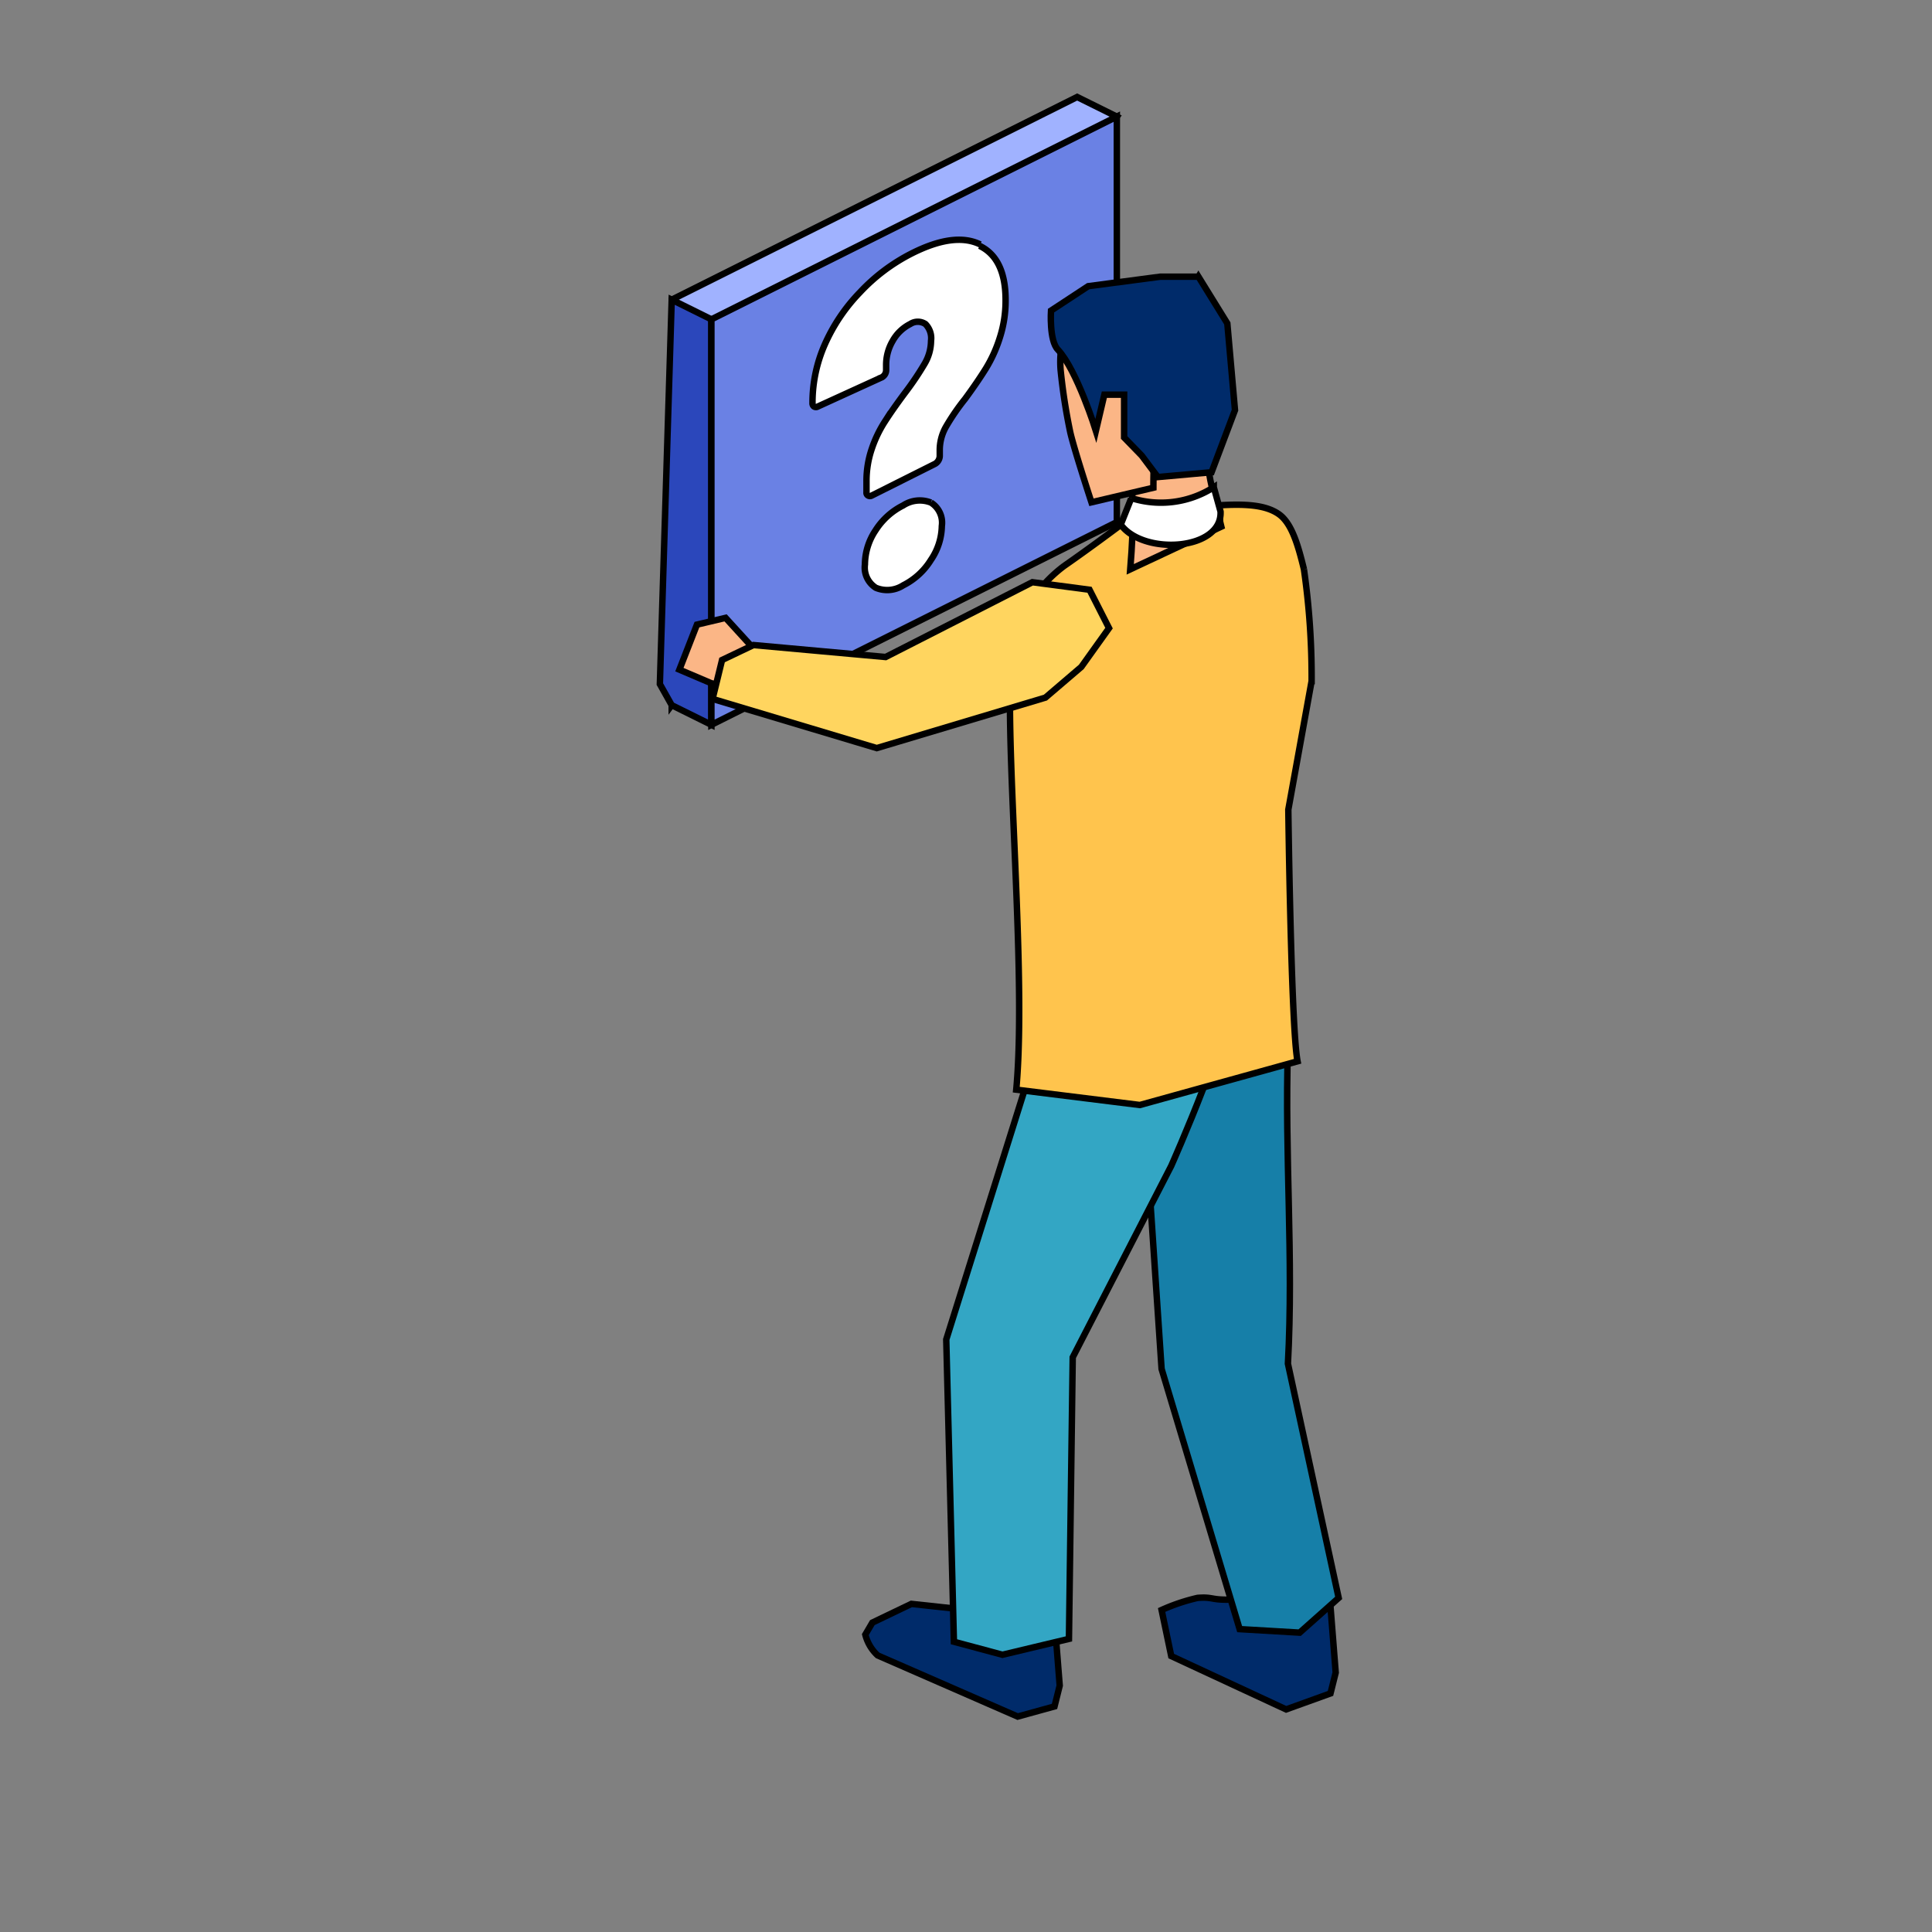 <svg width="300" height="300" xmlns="http://www.w3.org/2000/svg" xmlns:xlink="http://www.w3.org/1999/xlink">
 <rect width="100%" height="100%" fill="#808080" stroke="none"/>
 <g>
  <title>background</title>
 </g>
 <style>#g4,#g2,#g3   { animation: g1 15s linear  forwards;}

@keyframes g1 {
	0%
}
#b { animation: b 15s linear  forwards;}

@keyframes b  {
	
}

#c { animation: c 15s linear  forwards;}

@keyframes c  {

}

#h { animation: h 15s linear  forwards;}

@keyframes h  {

}


@keyframes b5 {
  0%{transform:scale(0);}
  31%{transform:scale(0);}
   32%{transform:scale(1.3);}
   33%{transform:scale(.9);}
  34%{transform:scale(1);}
}
  
#i {
    animation: i 10s ease-in-out forwards;
    animation-direction: initial;
    transform-origin:50% 50%;
    transform-box: fill-box;
}


@keyframes i 
 {
  0%{transform:scale(0);}
  34%{transform:scale(0);}
   35%{transform:scale(1.3);}
   36%{transform:scale(.9);}
  37%{transform:scale(1);} 
} 
#g {
    animation: g 10s ease-in-out forwards;
    animation-direction: initial;
    transform-origin:50% 50%;
    transform-box: fill-box;
}


@keyframes g {
  0%{transform:scale(0);}
  38%{transform:scale(0);}
   39%{transform:scale(1.3);}
   40%{transform:scale(.9);}
  341{transform:scale(1);} 
} 

#ar1{ animation: arm1 2s linear alternate infinite;

    transform-origin:5% 90%;
    transform-box: fill-box;}

  @keyframes arm1{
  0%{transform:rotateZ(-5deg);}
  100%{transform: rotateZ(5deg);}

  }
  #ar2 { animation: arm2 2s linear alternate infinite;

    transform-origin:5% 90%;
    transform-box: fill-box;}

  @keyframes arm2{
  0%{transform:rotateZ(-5deg);}
  100%{transform: rotateZ(7deg);}

  }

    #cr1 { animation: crm2 2s linear alternate infinite;
   transform-origin:100% 85%;
    transform-box: fill-box;}

  @keyframes crm2{
  0%{transform:rotateZ(-5deg);}
  100%{transform: rotateZ(5deg);}

  }
   #k { animation: k 2s linear alternate infinite;
   transform-origin:10% 95%;
    transform-box: fill-box;}

  @keyframes k{
  0%{transform:rotateZ(-5deg);}
  100%{transform: rotateZ(5deg);}

  }
  #wave1{animation: w1 .6s linear alternate infinite;}
  @keyframes w1 {
    0%{opacity:.2}
    100%{opacity:.6}
}
  #wave2{animation: w1 .6s linear alternate infinite;}
  @keyframes w1 {
    0%{opacity:.2}
    100%{opacity:.9}
}
  #wave3{animation: w1 .6s linear alternate infinite;}
  @keyframes w1 {
    0%{opacity:.2}
    100%{opacity:.8}
}
  #wave4{animation: w1 .6s linear alternate infinite;}
  @keyframes w1 {
    0%{opacity:.2}
    100%{opacity:.4}
}
  #p1,#p2,#p3 { animation: sd 10s linear infinite;}

@keyframes sd {
	0%{opacity:0; transform:translateY(60px);}
  50%{opacity:1}
  90%{opacity:1}
	95%{opacity:0}
  100%{opacity:0; transform:translateY(-150px);}
}</style>
 <defs>
  <clipPath id="clip-path">
   <rect y="164.47" width="619.46" height="277.48" fill="none" id="svg_1"/>
  </clipPath>
  <clipPath id="clip-path-3">
   <rect x="155.06" y="249.68" width="106.97" height="55.82" fill="none" id="svg_2"/>
  </clipPath>
  <clipPath id="clip-path-4">
   <rect x="126.2" y="401.72" width="77.08" height="40.23" fill="none" id="svg_3"/>
  </clipPath>
  <clipPath id="clip-path-5">
   <rect x="399.61" y="333.88" width="46.03" height="24.02" fill="none" id="svg_4"/>
  </clipPath>
  <clipPath id="clip-path-6">
   <rect x="541.96" y="229.74" width="46.03" height="24.02" fill="none" id="svg_5"/>
  </clipPath>
  <clipPath id="clip-path-7">
   <rect x="94.68" y="387.06" width="46.03" height="24.02" fill="none" id="svg_6"/>
  </clipPath>
  <clipPath id="clip-path-8">
   <rect x="403.67" y="258.86" width="133.81" height="69.83" fill="none" id="svg_7"/>
  </clipPath>
  <clipPath id="clip-path-9">
   <rect x="317.22" y="164.47" width="108.97" height="56.87" fill="none" id="svg_8"/>
  </clipPath>
  <clipPath id="clip-path-10">
   <rect x="510.5" y="328.37" width="108.97" height="56.86" fill="none" id="svg_9"/>
  </clipPath>
  <clipPath id="clip-path-11">
   <rect x="318.35" y="260.71" width="50.09" height="26.16" fill="none" id="svg_10"/>
  </clipPath>
  <clipPath id="clip-path-12">
   <rect x="391.05" y="383.2" width="43.73" height="22.84" fill="none" id="svg_11"/>
  </clipPath>
  <clipPath id="clip-path-13">
   <rect x="257.03" y="390.41" width="36.88" height="19.26" fill="none" id="svg_12"/>
  </clipPath>
  <clipPath id="clip-path-14">
   <rect x="249.94" y="414.41" width="28.26" height="14.76" fill="none" id="svg_13"/>
  </clipPath>
  <clipPath id="clip-path-15">
   <rect x="440.4" y="330.27" width="28.26" height="14.76" fill="none" id="svg_14"/>
  </clipPath>
  <clipPath id="clip-path-16">
   <rect x="373.71" y="324.3" width="28.26" height="14.76" fill="none" id="svg_15"/>
  </clipPath>
  <clipPath id="clip-path-17">
   <rect x="297.61" y="409.67" width="28.26" height="14.76" fill="none" id="svg_16"/>
  </clipPath>
  <clipPath id="clip-path-18">
   <rect x="2.65" y="388.64" width="86.06" height="44.95" fill="none" id="svg_17"/>
  </clipPath>
  <clipPath id="clip-path-19">
   <rect x="393.93" y="240.91" width="43.73" height="22.84" fill="none" id="svg_18"/>
  </clipPath>
  <clipPath id="clip-path-20">
   <rect x="187.45" y="210.04" width="43.73" height="22.84" fill="none" id="svg_19"/>
  </clipPath>
  <clipPath id="clip-path-21">
   <rect x="320.32" y="218.56" width="57.52" height="30.04" fill="none" id="svg_20"/>
  </clipPath>
  <clipPath id="clip-path-22">
   <rect x="108.51" y="266.46" width="43.73" height="22.84" fill="none" id="svg_21"/>
  </clipPath>
  <clipPath id="clip-path-23">
   <rect y="216.08" width="46.06" height="25.4" fill="none" id="svg_22"/>
  </clipPath>
  <clipPath id="clip-path-24">
   <rect x="67.84" y="283.97" width="95.08" height="43.99" fill="none" id="svg_23"/>
  </clipPath>
  <clipPath id="clip-path-25">
   <rect x="332.46" y="267.78" width="6.17" height="3.42" fill="none" id="svg_24"/>
  </clipPath>
  <clipPath id="clip-path-26">
   <rect x="331.61" y="269.38" width="15.51" height="10.92" fill="none" id="svg_25"/>
  </clipPath>
  <clipPath id="clip-path-27">
   <rect x="349.63" y="275.48" width="6.12" height="3.45" fill="none" id="svg_26"/>
  </clipPath>
  <clipPath id="clip-path-28">
   <rect x="341.41" y="266.39" width="15.19" height="10.92" fill="none" id="svg_27"/>
  </clipPath>
  <clipPath id="clip-path-29">
   <rect x="3.97" y="352.39" width="19.86" height="11.89" fill="none" id="svg_28"/>
  </clipPath>
  <clipPath id="clip-path-30">
   <rect x="224.3" y="373.85" width="24.34" height="12.43" fill="none" id="svg_29"/>
  </clipPath>
  <clipPath id="clip-path-31">
   <rect x="230.45" y="377.06" width="11.64" height="3.78" fill="none" id="svg_30"/>
  </clipPath>
  <clipPath id="clip-path-32">
   <rect x="443.66" y="278.73" width="53.81" height="26.91" fill="none" id="svg_31"/>
  </clipPath>
  <clipPath id="clip-path-34">
   <rect y="145.19" width="559.12" height="304.58" fill="none" id="svg_32"/>
  </clipPath>
  <clipPath id="clip-path-35">
   <rect x="24.15" y="224.7" width="376.01" height="188.03" fill="none" id="svg_33"/>
  </clipPath>
  <clipPath id="clip-path-36">
   <rect x="106.14" y="266.31" width="98.81" height="105.2" fill="none" id="svg_34"/>
  </clipPath>
  <clipPath id="clip-path-37">
   <rect x="239.34" y="328.94" width="76.17" height="40.62" fill="none" id="svg_35"/>
  </clipPath>
  <clipPath id="clip-path-38">
   <rect x="128.69" y="276.97" width="166.94" height="83.49" fill="none" id="svg_36"/>
  </clipPath>
  <clipPath id="clip-path-39">
   <rect x="201.81" y="332.87" width="0.02" height="0.01" fill="none" id="svg_37"/>
  </clipPath>
  <clipPath id="clip-path-40">
   <rect x="140.19" y="305.51" width="0.02" height="0.01" fill="none" id="svg_38"/>
  </clipPath>
  <clipPath id="clip-path-41">
   <rect x="356.47" y="345.18" width="0.06" height="0.02" fill="none" id="svg_39"/>
  </clipPath>
  <clipPath id="clip-path-42">
   <rect x="311.72" y="336.98" width="0.05" height="0.01" fill="none" id="svg_40"/>
  </clipPath>
  <clipPath id="clip-path-44">
   <rect x="99.71" y="279.57" width="19.15" height="7.19" fill="none" id="svg_41"/>
  </clipPath>
  <clipPath id="clip-path-45">
   <rect x="106.71" y="274.83" width="18.27" height="7.85" fill="none" id="svg_42"/>
  </clipPath>
  <clipPath id="clip-path-46">
   <rect x="88.36" y="289.9" width="20.44" height="5.73" fill="none" id="svg_43"/>
  </clipPath>
  <clipPath id="clip-path-47">
   <rect x="93.58" y="284.61" width="19.88" height="6.49" fill="none" id="svg_44"/>
  </clipPath>
  <clipPath id="clip-path-48">
   <rect x="132.35" y="262.75" width="14.84" height="9.43" fill="none" id="svg_45"/>
  </clipPath>
  <clipPath id="clip-path-49">
   <rect x="123.1" y="266.39" width="16.11" height="8.97" fill="none" id="svg_46"/>
  </clipPath>
  <clipPath id="clip-path-50">
   <rect x="114.52" y="270.43" width="17.26" height="8.44" fill="none" id="svg_47"/>
  </clipPath>
  <clipPath id="clip-path-51">
   <rect x="152.64" y="256.76" width="11.97" height="10.14" fill="none" id="svg_48"/>
  </clipPath>
  <clipPath id="clip-path-52">
   <rect x="142.22" y="259.53" width="13.46" height="9.82" fill="none" id="svg_49"/>
  </clipPath>
  <clipPath id="clip-path-53">
   <rect x="163.52" y="254.47" width="10.4" height="10.37" fill="none" id="svg_50"/>
  </clipPath>
  <clipPath id="clip-path-55">
   <rect x="100.31" y="262.2" width="224.85" height="112.45" fill="none" id="svg_51"/>
  </clipPath>
  <clipPath id="clip-path-56">
   <rect y="189.64" width="470.25" height="257.56" fill="none" id="svg_52"/>
  </clipPath>
  <clipPath id="clip-path-57">
   <rect x="147.87" y="427.21" width="4.44" height="1.53" fill="none" id="svg_53"/>
  </clipPath>
  <clipPath id="clip-path-58">
   <rect x="171.54" y="430.01" width="4.33" height="1.34" fill="none" id="svg_54"/>
  </clipPath>
  <clipPath id="clip-path-59">
   <rect x="149.66" y="207.57" width="4.45" height="1.52" fill="none" id="svg_55"/>
  </clipPath>
  <clipPath id="clip-path-60">
   <rect x="140.13" y="426.01" width="4.46" height="1.59" fill="none" id="svg_56"/>
  </clipPath>
  <clipPath id="clip-path-61">
   <rect x="134.16" y="209.95" width="4.5" height="1.64" fill="none" id="svg_57"/>
  </clipPath>
  <clipPath id="clip-path-62">
   <rect x="165.47" y="205.75" width="4.37" height="1.39" fill="none" id="svg_58"/>
  </clipPath>
  <clipPath id="clip-path-63">
   <rect x="155.69" y="428.29" width="4.41" height="1.47" fill="none" id="svg_59"/>
  </clipPath>
  <clipPath id="clip-path-64">
   <rect x="163.58" y="429.22" width="4.37" height="1.41" fill="none" id="svg_60"/>
  </clipPath>
  <clipPath id="clip-path-65">
   <rect x="246.05" y="204.88" width="4.31" height="1.31" fill="none" id="svg_61"/>
  </clipPath>
  <clipPath id="clip-path-66">
   <rect x="141.86" y="208.69" width="4.48" height="1.58" fill="none" id="svg_62"/>
  </clipPath>
  <clipPath id="clip-path-67">
   <rect x="104.4" y="216.37" width="4.54" height="1.84" fill="none" id="svg_63"/>
  </clipPath>
  <clipPath id="clip-path-68">
   <rect x="110.16" y="419.83" width="4.53" height="1.8" fill="none" id="svg_64"/>
  </clipPath>
  <clipPath id="clip-path-69">
   <rect x="111.66" y="214.57" width="4.54" height="1.79" fill="none" id="svg_65"/>
  </clipPath>
  <clipPath id="clip-path-70">
   <rect x="102.96" y="417.96" width="4.52" height="1.85" fill="none" id="svg_66"/>
  </clipPath>
  <clipPath id="clip-path-71">
   <rect x="117.5" y="421.57" width="4.52" height="1.75" fill="none" id="svg_67"/>
  </clipPath>
  <clipPath id="clip-path-72">
   <rect x="126.55" y="211.36" width="4.52" height="1.69" fill="none" id="svg_68"/>
  </clipPath>
  <clipPath id="clip-path-73">
   <rect x="132.49" y="424.66" width="4.48" height="1.64" fill="none" id="svg_69"/>
  </clipPath>
  <clipPath id="clip-path-74">
   <rect x="124.95" y="423.19" width="4.5" height="1.7" fill="none" id="svg_70"/>
  </clipPath>
  <clipPath id="clip-path-75">
   <rect x="119.04" y="212.89" width="4.53" height="1.74" fill="none" id="svg_71"/>
  </clipPath>
  <clipPath id="clip-path-76">
   <rect x="244.12" y="430.52" width="4.31" height="1.29" fill="none" id="svg_72"/>
  </clipPath>
  <clipPath id="clip-path-77">
   <rect x="220.02" y="431.75" width="4.13" height="1.09" fill="none" id="svg_73"/>
  </clipPath>
  <clipPath id="clip-path-78">
   <rect x="173.47" y="205.05" width="4.33" height="1.33" fill="none" id="svg_74"/>
  </clipPath>
  <clipPath id="clip-path-79">
   <rect x="228.07" y="431.48" width="4.19" height="1.16" fill="none" id="svg_75"/>
  </clipPath>
  <clipPath id="clip-path-80">
   <rect x="211.95" y="431.87" width="4.07" height="1.02" fill="none" id="svg_76"/>
  </clipPath>
  <clipPath id="clip-path-81">
   <rect x="213.95" y="203.67" width="4.07" height="1.04" fill="none" id="svg_77"/>
  </clipPath>
  <clipPath id="clip-path-82">
   <rect x="238.07" y="204.36" width="4.26" height="1.24" fill="none" id="svg_78"/>
  </clipPath>
  <clipPath id="clip-path-83">
   <rect x="97.31" y="218.31" width="4.52" height="1.89" fill="none" id="svg_79"/>
  </clipPath>
  <clipPath id="clip-path-84">
   <rect x="230.05" y="203.99" width="4.2" height="1.18" fill="none" id="svg_80"/>
  </clipPath>
  <clipPath id="clip-path-85">
   <rect x="236.11" y="431.07" width="4.25" height="1.23" fill="none" id="svg_81"/>
  </clipPath>
  <clipPath id="clip-path-86">
   <rect x="222" y="203.76" width="4.14" height="1.11" fill="none" id="svg_82"/>
  </clipPath>
  <clipPath id="clip-path-87">
   <rect x="189.59" y="204.08" width="4.22" height="1.2" fill="none" id="svg_83"/>
  </clipPath>
  <clipPath id="clip-path-88">
   <rect x="187.61" y="431.18" width="4.23" height="1.21" fill="none" id="svg_84"/>
  </clipPath>
  <clipPath id="clip-path-89">
   <rect x="181.51" y="204.49" width="4.28" height="1.26" fill="none" id="svg_85"/>
  </clipPath>
  <clipPath id="clip-path-90">
   <rect x="179.56" y="430.67" width="4.28" height="1.28" fill="none" id="svg_86"/>
  </clipPath>
  <clipPath id="clip-path-91">
   <rect x="203.82" y="431.79" width="4.11" height="1.07" fill="none" id="svg_87"/>
  </clipPath>
  <clipPath id="clip-path-92">
   <rect x="205.82" y="203.68" width="4.09" height="1.06" fill="none" id="svg_88"/>
  </clipPath>
  <clipPath id="clip-path-93">
   <rect x="197.7" y="203.81" width="4.16" height="1.13" fill="none" id="svg_89"/>
  </clipPath>
  <clipPath id="clip-path-94">
   <rect x="195.71" y="431.56" width="4.17" height="1.14" fill="none" id="svg_90"/>
  </clipPath>
  <clipPath id="clip-path-95">
   <rect x="157.53" y="206.59" width="4.42" height="1.46" fill="none" id="svg_91"/>
  </clipPath>
  <clipPath id="clip-path-96">
   <rect x="16.14" y="376.47" width="3.84" height="2.26" fill="none" id="svg_92"/>
  </clipPath>
  <clipPath id="clip-path-97">
   <rect x="95.9" y="415.95" width="4.52" height="1.89" fill="none" id="svg_93"/>
  </clipPath>
  <clipPath id="clip-path-98">
   <rect x="9.04" y="264.17" width="3.67" height="2.26" fill="none" id="svg_94"/>
  </clipPath>
  <clipPath id="clip-path-99">
   <rect x="12.89" y="260.62" width="3.76" height="2.26" fill="none" id="svg_95"/>
  </clipPath>
  <clipPath id="clip-path-100">
   <rect x="8.3" y="369.4" width="3.66" height="2.27" fill="none" id="svg_96"/>
  </clipPath>
  <clipPath id="clip-path-101">
   <rect x="4.76" y="365.75" width="3.56" height="2.27" fill="none" id="svg_97"/>
  </clipPath>
  <clipPath id="clip-path-102">
   <rect x="2.14" y="271.47" width="3.47" height="2.26" fill="none" id="svg_98"/>
  </clipPath>
  <clipPath id="clip-path-103">
   <rect y="275.21" width="2.46" height="2.25" fill="none" id="svg_99"/>
  </clipPath>
  <clipPath id="clip-path-104">
   <rect x="5.46" y="267.79" width="3.58" height="2.26" fill="none" id="svg_100"/>
  </clipPath>
  <clipPath id="clip-path-105">
   <rect x="12.1" y="372.97" width="3.75" height="2.26" fill="none" id="svg_101"/>
  </clipPath>
  <clipPath id="clip-path-106">
   <rect x="35.79" y="244.05" width="4.15" height="2.2" fill="none" id="svg_102"/>
  </clipPath>
  <clipPath id="clip-path-107">
   <rect x="30.74" y="247.19" width="4.09" height="2.22" fill="none" id="svg_103"/>
  </clipPath>
  <clipPath id="clip-path-108">
   <rect x="29.75" y="386.51" width="4.07" height="2.22" fill="none" id="svg_104"/>
  </clipPath>
  <clipPath id="clip-path-109">
   <rect x="34.76" y="389.68" width="4.14" height="2.21" fill="none" id="svg_105"/>
  </clipPath>
  <clipPath id="clip-path-110">
   <rect x="16.98" y="257.14" width="3.85" height="2.25" fill="none" id="svg_106"/>
  </clipPath>
  <clipPath id="clip-path-111">
   <rect x="21.33" y="253.74" width="3.94" height="2.25" fill="none" id="svg_107"/>
  </clipPath>
  <clipPath id="clip-path-112">
   <rect x="20.43" y="379.9" width="3.92" height="2.25" fill="none" id="svg_108"/>
  </clipPath>
  <clipPath id="clip-path-113">
   <rect x="24.98" y="383.24" width="4" height="2.24" fill="none" id="svg_109"/>
  </clipPath>
  <clipPath id="clip-path-114">
   <rect x="25.91" y="250.42" width="4.01" height="2.23" fill="none" id="svg_110"/>
  </clipPath>
  <clipPath id="clip-path-115">
   <rect y="358.29" width="1.83" height="2.25" fill="none" id="svg_111"/>
  </clipPath>
  <clipPath id="clip-path-116">
   <rect x="70.5" y="227.26" width="4.44" height="2.04" fill="none" id="svg_112"/>
  </clipPath>
  <clipPath id="clip-path-117">
   <rect x="76.95" y="224.84" width="4.46" height="2.01" fill="none" id="svg_113"/>
  </clipPath>
  <clipPath id="clip-path-118">
   <rect x="75.64" y="409.22" width="4.46" height="2.02" fill="none" id="svg_114"/>
  </clipPath>
  <clipPath id="clip-path-119">
   <rect x="69.23" y="406.74" width="4.43" height="2.05" fill="none" id="svg_115"/>
  </clipPath>
  <clipPath id="clip-path-120">
   <rect x="64.23" y="229.8" width="4.4" height="2.08" fill="none" id="svg_116"/>
  </clipPath>
  <clipPath id="clip-path-121">
   <rect x="90.36" y="220.36" width="4.51" height="1.93" fill="none" id="svg_117"/>
  </clipPath>
  <clipPath id="clip-path-122">
   <rect x="88.99" y="413.83" width="4.5" height="1.94" fill="none" id="svg_118"/>
  </clipPath>
  <clipPath id="clip-path-123">
   <rect x="83.57" y="222.54" width="4.49" height="1.97" fill="none" id="svg_119"/>
  </clipPath>
  <clipPath id="clip-path-124">
   <rect x="82.23" y="411.59" width="4.48" height="1.98" fill="none" id="svg_120"/>
  </clipPath>
  <clipPath id="clip-path-125">
   <rect x="39.99" y="392.77" width="4.2" height="2.19" fill="none" id="svg_121"/>
  </clipPath>
  <clipPath id="clip-path-126">
   <rect x="62.99" y="404.16" width="4.39" height="2.08" fill="none" id="svg_122"/>
  </clipPath>
  <clipPath id="clip-path-127">
   <rect x="45.44" y="395.77" width="4.26" height="2.17" fill="none" id="svg_123"/>
  </clipPath>
  <clipPath id="clip-path-128">
   <rect x="1.48" y="362.05" width="3.46" height="2.27" fill="none" id="svg_124"/>
  </clipPath>
  <clipPath id="clip-path-129">
   <rect x="46.55" y="238.05" width="4.26" height="2.16" fill="none" id="svg_125"/>
  </clipPath>
  <clipPath id="clip-path-130">
   <rect x="41.06" y="241" width="4.21" height="2.18" fill="none" id="svg_126"/>
  </clipPath>
  <clipPath id="clip-path-131">
   <rect x="56.94" y="401.46" width="4.35" height="2.11" fill="none" id="svg_127"/>
  </clipPath>
  <clipPath id="clip-path-132">
   <rect x="58.14" y="232.44" width="4.36" height="2.11" fill="none" id="svg_128"/>
  </clipPath>
  <clipPath id="clip-path-133">
   <rect x="51.09" y="398.66" width="4.31" height="2.14" fill="none" id="svg_129"/>
  </clipPath>
  <clipPath id="clip-path-134">
   <rect x="52.25" y="235.19" width="4.32" height="2.14" fill="none" id="svg_130"/>
  </clipPath>
  <clipPath id="clip-path-135">
   <rect x="254" y="205.54" width="4.35" height="1.38" fill="none" id="svg_131"/>
  </clipPath>
  <clipPath id="clip-path-136">
   <rect x="252.1" y="429.83" width="4.35" height="1.36" fill="none" id="svg_132"/>
  </clipPath>
  <clipPath id="clip-path-137">
   <rect x="436.47" y="297.61" width="2.68" height="2.17" fill="none" id="svg_133"/>
  </clipPath>
  <clipPath id="clip-path-138">
   <rect x="437.78" y="301.62" width="2.56" height="2.14" fill="none" id="svg_134"/>
  </clipPath>
  <clipPath id="clip-path-139">
   <rect x="438.8" y="305.66" width="2.42" height="2.12" fill="none" id="svg_135"/>
  </clipPath>
  <clipPath id="clip-path-140">
   <rect x="433.01" y="289.65" width="2.94" height="2.21" fill="none" id="svg_136"/>
  </clipPath>
  <clipPath id="clip-path-141">
   <rect x="422.77" y="274.2" width="3.4" height="2.26" fill="none" id="svg_137"/>
  </clipPath>
  <clipPath id="clip-path-142">
   <rect x="430.86" y="285.72" width="3.06" height="2.23" fill="none" id="svg_138"/>
  </clipPath>
  <clipPath id="clip-path-143">
   <rect x="425.74" y="277.99" width="3.29" height="2.25" fill="none" id="svg_139"/>
  </clipPath>
  <clipPath id="clip-path-144">
   <rect x="428.44" y="281.83" width="3.18" height="2.24" fill="none" id="svg_140"/>
  </clipPath>
  <clipPath id="clip-path-145">
   <rect x="439.36" y="325.9" width="2.32" height="2.09" fill="none" id="svg_141"/>
  </clipPath>
  <clipPath id="clip-path-146">
   <rect x="437.44" y="333.92" width="2.59" height="2.15" fill="none" id="svg_142"/>
  </clipPath>
  <clipPath id="clip-path-147">
   <rect x="436.06" y="337.89" width="2.72" height="2.17" fill="none" id="svg_143"/>
  </clipPath>
  <clipPath id="clip-path-148">
   <rect x="434.4" y="341.85" width="2.85" height="2.19" fill="none" id="svg_144"/>
  </clipPath>
  <clipPath id="clip-path-149">
   <rect x="432.46" y="345.77" width="2.96" height="2.21" fill="none" id="svg_145"/>
  </clipPath>
  <clipPath id="clip-path-150">
   <rect x="439.9" y="321.88" width="2.18" height="2.06" fill="none" id="svg_146"/>
  </clipPath>
  <clipPath id="clip-path-151">
   <rect x="440" y="313.78" width="2.15" height="2.06" fill="none" id="svg_147"/>
  </clipPath>
  <clipPath id="clip-path-152">
   <rect x="438.54" y="329.92" width="2.46" height="2.12" fill="none" id="svg_148"/>
  </clipPath>
  <clipPath id="clip-path-153">
   <rect x="430.25" y="349.65" width="3.09" height="2.22" fill="none" id="svg_149"/>
  </clipPath>
  <clipPath id="clip-path-154">
   <rect x="419.52" y="270.46" width="3.51" height="2.27" fill="none" id="svg_150"/>
  </clipPath>
  <clipPath id="clip-path-155">
   <rect x="439.55" y="309.72" width="2.28" height="2.09" fill="none" id="svg_151"/>
  </clipPath>
  <clipPath id="clip-path-156">
   <rect x="384.64" y="243.19" width="4.17" height="2.2" fill="none" id="svg_152"/>
  </clipPath>
  <clipPath id="clip-path-157">
   <rect x="416.02" y="266.78" width="3.61" height="2.27" fill="none" id="svg_153"/>
  </clipPath>
  <clipPath id="clip-path-158">
   <rect x="389.82" y="246.3" width="4.1" height="2.21" fill="none" id="svg_154"/>
  </clipPath>
  <clipPath id="clip-path-159">
   <rect x="393.61" y="385.6" width="4.05" height="2.23" fill="none" id="svg_155"/>
  </clipPath>
  <clipPath id="clip-path-160">
   <rect x="379.24" y="240.16" width="4.23" height="2.18" fill="none" id="svg_156"/>
  </clipPath>
  <clipPath id="clip-path-161">
   <rect x="377.93" y="394.94" width="4.23" height="2.17" fill="none" id="svg_157"/>
  </clipPath>
  <clipPath id="clip-path-162">
   <rect x="383.37" y="391.92" width="4.18" height="2.19" fill="none" id="svg_158"/>
  </clipPath>
  <clipPath id="clip-path-163">
   <rect x="440.15" y="317.84" width="2.05" height="2.03" fill="none" id="svg_159"/>
  </clipPath>
  <clipPath id="clip-path-164">
   <rect x="394.78" y="249.51" width="4.03" height="2.23" fill="none" id="svg_160"/>
  </clipPath>
  <clipPath id="clip-path-165">
   <rect x="388.6" y="388.8" width="4.12" height="2.21" fill="none" id="svg_161"/>
  </clipPath>
  <clipPath id="clip-path-166">
   <rect x="412.26" y="263.17" width="3.7" height="2.26" fill="none" id="svg_162"/>
  </clipPath>
  <clipPath id="clip-path-167">
   <rect x="411.32" y="371.98" width="3.72" height="2.26" fill="none" id="svg_163"/>
  </clipPath>
  <clipPath id="clip-path-168">
   <rect x="408.26" y="259.64" width="3.79" height="2.26" fill="none" id="svg_164"/>
  </clipPath>
  <clipPath id="clip-path-169">
   <rect x="415.13" y="368.4" width="3.63" height="2.26" fill="none" id="svg_165"/>
  </clipPath>
  <clipPath id="clip-path-170">
   <rect x="407.26" y="375.5" width="3.81" height="2.26" fill="none" id="svg_166"/>
  </clipPath>
  <clipPath id="clip-path-171">
   <rect x="398.4" y="382.31" width="3.98" height="2.24" fill="none" id="svg_167"/>
  </clipPath>
  <clipPath id="clip-path-172">
   <rect x="402.94" y="378.95" width="3.89" height="2.25" fill="none" id="svg_168"/>
  </clipPath>
  <clipPath id="clip-path-173">
   <rect x="399.51" y="252.8" width="3.96" height="2.24" fill="none" id="svg_169"/>
  </clipPath>
  <clipPath id="clip-path-174">
   <rect x="404" y="256.18" width="3.88" height="2.25" fill="none" id="svg_170"/>
  </clipPath>
  <clipPath id="clip-path-175">
   <rect x="434.88" y="293.61" width="2.81" height="2.19" fill="none" id="svg_171"/>
  </clipPath>
  <clipPath id="clip-path-176">
   <rect x="306.04" y="421.11" width="4.54" height="1.77" fill="none" id="svg_172"/>
  </clipPath>
  <clipPath id="clip-path-177">
   <rect x="300.19" y="212.41" width="4.52" height="1.72" fill="none" id="svg_173"/>
  </clipPath>
  <clipPath id="clip-path-178">
   <rect x="307.57" y="214.04" width="4.53" height="1.78" fill="none" id="svg_174"/>
  </clipPath>
  <clipPath id="clip-path-179">
   <rect x="292.71" y="210.92" width="4.49" height="1.67" fill="none" id="svg_175"/>
  </clipPath>
  <clipPath id="clip-path-180">
   <rect x="298.6" y="422.76" width="4.53" height="1.72" fill="none" id="svg_176"/>
  </clipPath>
  <clipPath id="clip-path-181">
   <rect x="320.56" y="417.41" width="4.52" height="1.86" fill="none" id="svg_177"/>
  </clipPath>
  <clipPath id="clip-path-182">
   <rect x="321.99" y="217.68" width="4.52" height="1.87" fill="none" id="svg_178"/>
  </clipPath>
  <clipPath id="clip-path-183">
   <rect x="314.85" y="215.79" width="4.53" height="1.83" fill="none" id="svg_179"/>
  </clipPath>
  <clipPath id="clip-path-184">
   <rect x="313.37" y="419.32" width="4.54" height="1.82" fill="none" id="svg_180"/>
  </clipPath>
  <clipPath id="clip-path-185">
   <rect x="285.14" y="209.57" width="4.47" height="1.61" fill="none" id="svg_181"/>
  </clipPath>
  <clipPath id="clip-path-186">
   <rect x="261.89" y="206.34" width="4.39" height="1.44" fill="none" id="svg_182"/>
  </clipPath>
  <clipPath id="clip-path-187">
   <rect x="267.89" y="428.03" width="4.43" height="1.49" fill="none" id="svg_183"/>
  </clipPath>
  <clipPath id="clip-path-188">
   <rect x="291.06" y="424.28" width="4.51" height="1.66" fill="none" id="svg_184"/>
  </clipPath>
  <clipPath id="clip-path-189">
   <rect x="269.72" y="207.27" width="4.42" height="1.5" fill="none" id="svg_185"/>
  </clipPath>
  <clipPath id="clip-path-190">
   <rect x="260.02" y="429" width="4.4" height="1.42" fill="none" id="svg_186"/>
  </clipPath>
  <clipPath id="clip-path-191">
   <rect x="275.7" y="426.92" width="4.46" height="1.55" fill="none" id="svg_187"/>
  </clipPath>
  <clipPath id="clip-path-192">
   <rect x="427.76" y="353.5" width="3.2" height="2.24" fill="none" id="svg_188"/>
  </clipPath>
  <clipPath id="clip-path-193">
   <rect x="283.42" y="425.67" width="4.49" height="1.6" fill="none" id="svg_189"/>
  </clipPath>
  <clipPath id="clip-path-194">
   <rect x="277.47" y="208.35" width="4.45" height="1.56" fill="none" id="svg_190"/>
  </clipPath>
  <clipPath id="clip-path-195">
   <rect x="327.59" y="415.37" width="4.51" height="1.91" fill="none" id="svg_191"/>
  </clipPath>
  <clipPath id="clip-path-196">
   <rect x="372.28" y="397.86" width="4.29" height="2.15" fill="none" id="svg_192"/>
  </clipPath>
  <clipPath id="clip-path-197">
   <rect x="366.44" y="400.69" width="4.34" height="2.12" fill="none" id="svg_193"/>
  </clipPath>
  <clipPath id="clip-path-198">
   <rect x="367.63" y="234.31" width="4.33" height="2.12" fill="none" id="svg_194"/>
  </clipPath>
  <clipPath id="clip-path-199">
   <rect x="361.63" y="231.59" width="4.37" height="2.1" fill="none" id="svg_195"/>
  </clipPath>
  <clipPath id="clip-path-200">
   <rect x="418.69" y="364.75" width="3.53" height="2.26" fill="none" id="svg_196"/>
  </clipPath>
  <clipPath id="clip-path-201">
   <rect x="425" y="357.3" width="3.31" height="2.24" fill="none" id="svg_197"/>
  </clipPath>
  <clipPath id="clip-path-202">
   <rect x="360.4" y="403.41" width="4.38" height="2.09" fill="none" id="svg_198"/>
  </clipPath>
  <clipPath id="clip-path-203">
   <rect x="421.99" y="361.05" width="3.42" height="2.25" fill="none" id="svg_199"/>
  </clipPath>
  <clipPath id="clip-path-204">
   <rect x="373.42" y="237.13" width="4.5" height="2.26" fill="none" id="svg_200"/>
  </clipPath>
  <clipPath id="clip-path-205">
   <rect x="328.99" y="219.7" width="4.51" height="1.92" fill="none" id="svg_201"/>
  </clipPath>
  <clipPath id="clip-path-206">
   <rect x="341.21" y="410.93" width="4.48" height="1.99" fill="none" id="svg_202"/>
  </clipPath>
  <clipPath id="clip-path-207">
   <rect x="335.84" y="221.84" width="4.5" height="1.96" fill="none" id="svg_203"/>
  </clipPath>
  <clipPath id="clip-path-208">
   <rect x="334.48" y="413.21" width="4.5" height="1.95" fill="none" id="svg_204"/>
  </clipPath>
  <clipPath id="clip-path-209">
   <rect x="342.54" y="224.1" width="4.47" height="2" fill="none" id="svg_205"/>
  </clipPath>
  <clipPath id="clip-path-210">
   <rect x="349.08" y="226.48" width="4.45" height="2.03" fill="none" id="svg_206"/>
  </clipPath>
  <clipPath id="clip-path-211">
   <rect x="354.18" y="406.03" width="4.42" height="2.06" fill="none" id="svg_207"/>
  </clipPath>
  <clipPath id="clip-path-212">
   <rect x="347.78" y="408.54" width="4.45" height="2.03" fill="none" id="svg_208"/>
  </clipPath>
  <clipPath id="clip-path-213">
   <rect x="355.44" y="228.98" width="4.41" height="2.07" fill="none" id="svg_209"/>
  </clipPath>
  <clipPath id="clip-path-214">
   <rect x="123.62" y="274.43" width="177.09" height="88.57" fill="none" id="svg_210"/>
  </clipPath>
  <clipPath id="clip-path-215">
   <rect x="232.03" y="267.06" width="55.64" height="19.55" fill="none" id="svg_211"/>
  </clipPath>
  <clipPath id="clip-path-216">
   <rect x="83" y="161.07" width="51.99" height="100.69" fill="none" id="svg_212"/>
  </clipPath>
  <clipPath id="clip-path-217">
   <rect x="85.56" y="167.7" width="45.93" height="38.85" fill="none" id="svg_213"/>
  </clipPath>
  <clipPath id="clip-path-218">
   <rect x="85.56" y="186.35" width="45.93" height="38.68" fill="none" id="svg_214"/>
  </clipPath>
  <clipPath id="clip-path-219">
   <rect x="80.82" y="186.85" width="2.32" height="74.91" fill="none" id="svg_215"/>
  </clipPath>
  <clipPath id="clip-path-220">
   <rect x="85.56" y="173.9" width="43.58" height="82.83" fill="none" id="svg_216"/>
  </clipPath>
  <clipPath id="clip-path-221">
   <rect x="239.31" y="53.33" width="87.44" height="106.8" fill="none" id="svg_217"/>
  </clipPath>
  <clipPath id="clip-path-222">
   <rect x="237.36" y="52.88" width="87.44" height="106.14" fill="none" id="svg_218"/>
  </clipPath>
  <clipPath id="clip-path-223">
   <rect x="297.89" y="75.22" width="22.71" height="19.44" fill="none" id="svg_219"/>
  </clipPath>
  <clipPath id="clip-path-224">
   <rect x="297.89" y="85.18" width="22.71" height="19.44" fill="none" id="svg_220"/>
  </clipPath>
  <clipPath id="clip-path-225">
   <rect x="297.89" y="95.32" width="22.71" height="19.43" fill="none" id="svg_221"/>
  </clipPath>
  <clipPath id="clip-path-226">
   <rect x="244.92" y="89.43" width="25.95" height="30.62" fill="none" id="svg_222"/>
  </clipPath>
  <clipPath id="clip-path-227">
   <rect x="277.46" y="78.53" width="15.26" height="53.4" fill="none" id="svg_223"/>
  </clipPath>
  <clipPath id="clip-path-228">
   <rect x="245.04" y="124.9" width="6.86" height="23.85" fill="none" id="svg_224"/>
  </clipPath>
  <clipPath id="clip-path-229">
   <rect x="254.46" y="120.39" width="6.86" height="23.85" fill="none" id="svg_225"/>
  </clipPath>
  <clipPath id="clip-path-230">
   <rect x="264.01" y="115.54" width="6.86" height="23.85" fill="none" id="svg_226"/>
  </clipPath>
  <clipPath id="clip-path-231">
   <rect x="245.04" y="109.8" width="25.83" height="16.99" fill="none" id="svg_227"/>
  </clipPath>
  <clipPath id="clip-path-232">
   <rect x="297.89" y="65.15" width="22.71" height="19.44" fill="none" id="svg_228"/>
  </clipPath>
  <clipPath id="clip-path-233">
   <rect x="297.89" y="105.54" width="22.65" height="16.52" fill="none" id="svg_229"/>
  </clipPath>
  <clipPath id="clip-path-234">
   <rect x="246.66" y="100.46" width="5.34" height="8.46" fill="none" id="svg_230"/>
  </clipPath>
  <clipPath id="clip-path-235">
   <rect x="254.47" y="66.46" width="65.68" height="61.78" fill="none" id="svg_231"/>
  </clipPath>
  <clipPath id="clip-path-236">
   <rect x="305.23" y="66.46" width="14.5" height="10.32" fill="none" id="svg_232"/>
  </clipPath>
  <clipPath id="clip-path-237">
   <rect x="305.59" y="76.65" width="14.5" height="10.32" fill="none" id="svg_233"/>
  </clipPath>
  <clipPath id="clip-path-238">
   <rect x="305.65" y="96.49" width="14.5" height="10.32" fill="none" id="svg_234"/>
  </clipPath>
  <clipPath id="clip-path-239">
   <rect x="299.2" y="74.3" width="5.34" height="8.46" fill="none" id="svg_235"/>
  </clipPath>
  <clipPath id="clip-path-240">
   <rect x="279.55" y="91.41" width="3.01" height="15.83" fill="none" id="svg_236"/>
  </clipPath>
  <clipPath id="clip-path-241">
   <rect x="283.5" y="89.52" width="3.01" height="15.83" fill="none" id="svg_237"/>
  </clipPath>
  <clipPath id="clip-path-242">
   <rect x="278.9" y="82.11" width="12.26" height="9.03" fill="none" id="svg_238"/>
  </clipPath>
  <clipPath id="clip-path-243">
   <rect x="254.47" y="92.7" width="14.26" height="9.86" fill="none" id="svg_239"/>
  </clipPath>
  <clipPath id="clip-path-244">
   <rect x="299.2" y="84.65" width="5.34" height="8.46" fill="none" id="svg_240"/>
  </clipPath>
  <clipPath id="clip-path-245">
   <rect x="299.2" y="94.41" width="5.34" height="8.46" fill="none" id="svg_241"/>
  </clipPath>
  <clipPath id="clip-path-246">
   <rect x="299.2" y="104.8" width="5.34" height="8.46" fill="none" id="svg_242"/>
  </clipPath>
  <clipPath id="clip-path-247">
   <rect x="237.36" y="97.7" width="1.95" height="62.43" fill="none" id="svg_243"/>
  </clipPath>
  <clipPath id="clip-path-248">
   <rect x="101.02" y="79.68" width="47.82" height="64.56" fill="none" id="svg_244"/>
  </clipPath>
  <clipPath id="clip-path-249">
   <rect x="104.51" y="86.56" width="40.85" height="34.94" fill="none" id="svg_245"/>
  </clipPath>
  <clipPath id="clip-path-250">
   <rect x="104.51" y="104.03" width="40.85" height="34.94" fill="none" id="svg_246"/>
  </clipPath>
  <clipPath id="clip-path-251">
   <rect x="99.01" y="103.46" width="2.13" height="40.84" fill="none" id="svg_247"/>
  </clipPath>
  <clipPath id="clip-path-252">
   <rect x="106.97" y="92.1" width="36.15" height="43.5" fill="none" id="svg_248"/>
  </clipPath>
  <clipPath id="clip-path-253">
   <rect x="89.51" y="209.31" width="120.21" height="146.08" fill="none" id="svg_249"/>
  </clipPath>
  <clipPath id="clip-path-254">
   <rect x="106.73" y="209.31" width="68.44" height="131.44" fill="none" id="svg_250"/>
  </clipPath>
  <clipPath id="clip-path-255">
   <rect x="110.92" y="242.93" width="60.09" height="49.77" fill="none" id="svg_251"/>
  </clipPath>
  <clipPath id="clip-path-256">
   <rect x="172.4" y="256.55" width="37.32" height="32.1" fill="none" id="svg_252"/>
  </clipPath>
  <clipPath id="clip-path-257">
   <rect x="172.4" y="273" width="37.32" height="32.1" fill="none" id="svg_253"/>
  </clipPath>
  <clipPath id="clip-path-258">
   <rect x="172.61" y="289.2" width="36.9" height="31.74" fill="none" id="svg_254"/>
  </clipPath>
  <clipPath id="clip-path-259">
   <rect x="124.34" y="258.52" width="42.18" height="50.01" fill="none" id="svg_255"/>
  </clipPath>
  <clipPath id="clip-path-260">
   <rect x="124.54" y="316.44" width="11.15" height="38.96" fill="none" id="svg_256"/>
  </clipPath>
  <clipPath id="clip-path-261">
   <rect x="139.86" y="309.08" width="11.15" height="38.96" fill="none" id="svg_257"/>
  </clipPath>
  <clipPath id="clip-path-262">
   <rect x="155.38" y="301.16" width="11.15" height="38.96" fill="none" id="svg_258"/>
  </clipPath>
  <clipPath id="clip-path-263">
   <rect x="124.54" y="291.79" width="41.99" height="27.75" fill="none" id="svg_259"/>
  </clipPath>
  <clipPath id="clip-path-264">
   <rect x="172.4" y="239.93" width="37.32" height="32.1" fill="none" id="svg_260"/>
  </clipPath>
  <clipPath id="clip-path-265">
   <rect x="172.61" y="305.89" width="36.8" height="26.98" fill="none" id="svg_261"/>
  </clipPath>
  <clipPath id="clip-path-266">
   <rect x="174.55" y="242.09" width="34.44" height="77.29" fill="none" id="svg_262"/>
  </clipPath>
  <clipPath id="clip-path-267">
   <rect x="89.51" y="213.74" width="42.81" height="96.6" fill="none" id="svg_263"/>
  </clipPath>
  <clipPath id="clip-path-268">
   <rect x="199.31" y="136.45" width="102.98" height="146.08" fill="none" id="svg_264"/>
  </clipPath>
  <clipPath id="clip-path-269">
   <rect x="199.31" y="136.45" width="68.44" height="131.44" fill="none" id="svg_265"/>
  </clipPath>
  <clipPath id="clip-path-270">
   <rect x="203.5" y="170.06" width="60.09" height="49.77" fill="none" id="svg_266"/>
  </clipPath>
  <clipPath id="clip-path-271">
   <rect x="264.98" y="183.69" width="37.32" height="32.1" fill="none" id="svg_267"/>
  </clipPath>
  <clipPath id="clip-path-272">
   <rect x="264.98" y="200.13" width="37.32" height="32.1" fill="none" id="svg_268"/>
  </clipPath>
  <clipPath id="clip-path-273">
   <rect x="265.19" y="216.34" width="36.9" height="31.74" fill="none" id="svg_269"/>
  </clipPath>
  <clipPath id="clip-path-274">
   <rect x="216.93" y="185.65" width="42.18" height="50.01" fill="none" id="svg_270"/>
  </clipPath>
  <clipPath id="clip-path-275">
   <rect x="217.12" y="243.57" width="11.15" height="38.96" fill="none" id="svg_271"/>
  </clipPath>
  <clipPath id="clip-path-276">
   <rect x="232.44" y="236.22" width="11.15" height="38.96" fill="none" id="svg_272"/>
  </clipPath>
  <clipPath id="clip-path-277">
   <rect x="247.96" y="228.3" width="11.15" height="38.96" fill="none" id="svg_273"/>
  </clipPath>
  <clipPath id="clip-path-278">
   <rect x="217.12" y="218.92" width="41.99" height="27.75" fill="none" id="svg_274"/>
  </clipPath>
  <clipPath id="clip-path-279">
   <rect x="264.98" y="167.06" width="37.32" height="32.1" fill="none" id="svg_275"/>
  </clipPath>
  <clipPath id="clip-path-280">
   <rect x="265.19" y="233.03" width="36.8" height="26.98" fill="none" id="svg_276"/>
  </clipPath>
  <clipPath id="clip-path-281">
   <rect x="267.13" y="169.23" width="34.44" height="77.29" fill="none" id="svg_277"/>
  </clipPath>
  <clipPath id="clip-path-282">
   <rect x="130.13" y="239.88" width="167.73" height="165.75" fill="none" id="svg_278"/>
  </clipPath>
  <clipPath id="clip-path-283">
   <rect x="249.1" y="259.61" width="48.77" height="89.24" fill="none" id="svg_279"/>
  </clipPath>
  <clipPath id="clip-path-284">
   <rect x="130.13" y="293.83" width="48.77" height="89.24" fill="none" id="svg_280"/>
  </clipPath>
  <clipPath id="clip-path-285">
   <rect x="133.12" y="300.28" width="42.81" height="33.79" fill="none" id="svg_281"/>
  </clipPath>
  <clipPath id="clip-path-286">
   <rect x="213.48" y="260.05" width="42.81" height="67.91" fill="none" id="svg_282"/>
  </clipPath>
  <clipPath id="clip-path-287">
   <rect x="133.12" y="316.65" width="42.81" height="33.79" fill="none" id="svg_283"/>
  </clipPath>
  <clipPath id="clip-path-288">
   <rect x="208.92" y="239.88" width="42.81" height="67.91" fill="none" id="svg_284"/>
  </clipPath>
  <clipPath id="clip-path-289">
   <rect x="153.74" y="301.76" width="76.06" height="68.52" fill="none" id="svg_285"/>
  </clipPath>
  <clipPath id="clip-path-290">
   <rect x="167.35" y="82.08" width="78.44" height="63.57" fill="none" id="svg_286"/>
  </clipPath>
  <clipPath id="clip-path-291">
   <rect x="171.21" y="85.34" width="69.24" height="53.26" fill="none" id="svg_287"/>
  </clipPath>
  <clipPath id="clip-path-292">
   <rect x="171.21" y="85.34" width="69.24" height="38.45" fill="none" id="svg_288"/>
  </clipPath>
  <clipPath id="clip-path-293">
   <rect x="219.84" y="94.19" width="21.09" height="19.74" fill="none" id="svg_289"/>
  </clipPath>
  <clipPath id="clip-path-294">
   <rect x="180.58" y="78.52" width="66.04" height="83.79" fill="none" id="svg_290"/>
  </clipPath>
  <clipPath id="clip-path-295">
   <path d="m167.35,145.64l0,134l79.18,-37.64c-1,-20.88 3.26,-28.24 8,-30.66c6.65,-3.37 13.44,3.3 23.1,0c5.92,-2 9.77,-6.68 16,-17.84c14.56,-26.12 21.84,-39.18 18.17,-46.63c-8.08,-16.39 -44.72,-4.58 -60.69,-27.77a35.05,35.05 0 0 1 -5.33,-12.66l-78.43,39.2z" fill="none" id="svg_291"/>
  </clipPath>
  <clipPath id="clip-path-296">
   <rect x="167.35" y="137.58" width="67.95" height="108.37" fill="none" id="svg_292"/>
  </clipPath>
  <clipPath id="clip-path-297">
   <rect x="216.83" y="164.46" width="6.56" height="26.94" fill="none" id="svg_293"/>
  </clipPath>
  <clipPath id="clip-path-298">
   <rect x="183.54" y="213.04" width="46.06" height="47.14" fill="none" id="svg_294"/>
  </clipPath>
  <clipPath id="clip-path-299">
   <rect x="183.54" y="222.82" width="46.06" height="37.35" fill="none" id="svg_295"/>
  </clipPath>
  <clipPath id="clip-path-300">
   <rect x="183.9" y="222.57" width="45.62" height="37.12" fill="none" id="svg_296"/>
  </clipPath>
  <clipPath id="clip-path-301">
   <rect x="184.27" y="222.31" width="45.18" height="36.89" fill="none" id="svg_297"/>
  </clipPath>
  <clipPath id="clip-path-302">
   <rect x="184.63" y="222.06" width="44.75" height="36.66" fill="none" id="svg_298"/>
  </clipPath>
  <clipPath id="clip-path-303">
   <rect x="184.98" y="221.81" width="44.32" height="36.44" fill="none" id="svg_299"/>
  </clipPath>
  <clipPath id="clip-path-304">
   <rect x="185.33" y="221.55" width="43.9" height="36.22" fill="none" id="svg_300"/>
  </clipPath>
  <clipPath id="clip-path-305">
   <rect x="185.68" y="221.29" width="43.48" height="36.01" fill="none" id="svg_301"/>
  </clipPath>
  <clipPath id="clip-path-306">
   <rect x="186.02" y="221.03" width="43.07" height="35.8" fill="none" id="svg_302"/>
  </clipPath>
  <clipPath id="clip-path-307">
   <rect x="186.35" y="220.76" width="42.66" height="35.6" fill="none" id="svg_303"/>
  </clipPath>
  <clipPath id="clip-path-308">
   <rect x="186.68" y="220.5" width="42.27" height="35.4" fill="none" id="svg_304"/>
  </clipPath>
  <clipPath id="clip-path-309">
   <rect x="186.99" y="220.23" width="41.88" height="35.21" fill="none" id="svg_305"/>
  </clipPath>
  <clipPath id="clip-path-310">
   <rect x="187.3" y="219.95" width="41.49" height="35.02" fill="none" id="svg_306"/>
  </clipPath>
  <clipPath id="clip-path-311">
   <rect x="187.6" y="219.67" width="41.12" height="34.83" fill="none" id="svg_307"/>
  </clipPath>
  <clipPath id="clip-path-312">
   <rect x="187.89" y="219.39" width="40.76" height="34.65" fill="none" id="svg_308"/>
  </clipPath>
  <clipPath id="clip-path-313">
   <rect x="188.17" y="219.1" width="40.41" height="34.48" fill="none" id="svg_309"/>
  </clipPath>
  <clipPath id="clip-path-314">
   <rect x="188.44" y="218.81" width="40.07" height="34.32" fill="none" id="svg_310"/>
  </clipPath>
  <clipPath id="clip-path-315">
   <rect x="188.69" y="218.51" width="39.75" height="34.16" fill="none" id="svg_311"/>
  </clipPath>
  <clipPath id="clip-path-316">
   <rect x="188.92" y="218.2" width="39.44" height="34.01" fill="none" id="svg_312"/>
  </clipPath>
  <clipPath id="clip-path-317">
   <rect x="189.14" y="217.89" width="39.15" height="33.86" fill="none" id="svg_313"/>
  </clipPath>
  <clipPath id="clip-path-318">
   <rect x="189.34" y="217.57" width="38.87" height="33.73" fill="none" id="svg_314"/>
  </clipPath>
  <clipPath id="clip-path-319">
   <rect x="189.53" y="217.24" width="38.62" height="33.6" fill="none" id="svg_315"/>
  </clipPath>
  <clipPath id="clip-path-320">
   <rect x="189.69" y="216.91" width="38.38" height="33.48" fill="none" id="svg_316"/>
  </clipPath>
  <clipPath id="clip-path-321">
   <rect x="189.83" y="216.56" width="38.17" height="33.38" fill="none" id="svg_317"/>
  </clipPath>
  <clipPath id="clip-path-322">
   <rect x="189.96" y="216.21" width="37.97" height="33.28" fill="none" id="svg_318"/>
  </clipPath>
  <clipPath id="clip-path-323">
   <rect x="190.07" y="215.84" width="37.79" height="33.19" fill="none" id="svg_319"/>
  </clipPath>
  <clipPath id="clip-path-324">
   <rect x="190.16" y="215.47" width="37.62" height="33.12" fill="none" id="svg_320"/>
  </clipPath>
  <clipPath id="clip-path-325">
   <rect x="190.24" y="215.09" width="37.47" height="33.05" fill="none" id="svg_321"/>
  </clipPath>
  <clipPath id="clip-path-326">
   <rect x="190.31" y="214.7" width="37.33" height="33" fill="none" id="svg_322"/>
  </clipPath>
  <clipPath id="clip-path-327">
   <rect x="190.36" y="214.29" width="37.2" height="32.95" fill="none" id="svg_323"/>
  </clipPath>
  <clipPath id="clip-path-328">
   <rect x="190.41" y="213.89" width="37.08" height="32.91" fill="none" id="svg_324"/>
  </clipPath>
  <clipPath id="clip-path-329">
   <rect x="190.45" y="213.46" width="36.97" height="32.89" fill="none" id="svg_325"/>
  </clipPath>
  <clipPath id="clip-path-330">
   <rect x="190.48" y="213.04" width="36.87" height="32.87" fill="none" id="svg_326"/>
  </clipPath>
  <clipPath id="clip-path-331">
   <rect x="161.01" y="401.07" width="30.67" height="21.43" fill="none" id="svg_327"/>
  </clipPath>
  <clipPath id="clip-path-332">
   <path d="m172.72,411.13c-1.67,-1.89 5.79,-10.06 5.79,-10.06l-8.62,1l-5.38,2.45s-4,0.74 -3.46,6.79s14.27,11 17.77,11.16s12.86,-4.8 12.86,-4.8s-17.29,-4.67 -19,-6.56" fill="none" clip-rule="evenodd" id="svg_328"/>
  </clipPath>
  <clipPath id="clip-path-333">
   <rect x="356.34" y="323.01" width="21.85" height="12.7" fill="none" id="svg_329"/>
  </clipPath>
  <clipPath id="clip-path-334">
   <path d="m365.88,325.68c-1.82,-0.38 2.85,1.72 1.44,3.25c-2.36,2.55 -5.79,2.5 -10.71,5.61c0,0 -3.32,2.79 13.2,-0.24c6,-1.1 8.59,-3.84 8.37,-5.75c-1.21,-10.48 -12.3,-2.87 -12.3,-2.87" fill="none" clip-rule="evenodd" id="svg_330"/>
  </clipPath>
  <clipPath id="clip-path-335">
   <rect x="118.309" y="131.232" width="35.87" height="10.58" fill="none" id="svg_331"/>
  </clipPath>
  <clipPath id="clip-path-336">
   <path d="m148.289,131.982l-7.81,-0.75s0.11,1.52 -2.42,2.63c-4,1.78 -6.79,-2.29 -8.45,-0.41s-11.3,-0.45 -11.3,-0.45a34.51,34.51 0 0 0 10.92,7.4c3.19,1.26 24.43,3.31 24.92,-2.74s-5.86,-5.72 -5.86,-5.72" fill="none" clip-rule="evenodd" id="svg_332"/>
  </clipPath>
  <clipPath id="clip-path-337">
   <rect x="257.43" y="345.09" width="28.01" height="19.57" fill="none" id="svg_333"/>
  </clipPath>
  <clipPath id="clip-path-338">
   <path d="m282.24,348.26l-4.91,-2.26l-7.87,-0.93s6.81,7.46 5.28,9.19s-17.31,6 -17.31,6s8.54,4.5 11.74,4.38s15.83,-4.64 16.23,-10.18s-3.16,-6.2 -3.16,-6.2" fill="none" clip-rule="evenodd" id="svg_334"/>
  </clipPath>
  <clipPath id="clip-path-339">
   <rect x="236.67" y="408.43" width="25.82" height="7.14" fill="none" id="svg_335"/>
  </clipPath>
  <clipPath id="clip-path-340">
   <path d="m259.05,409.25c-10.88,-2.24 -16.56,0.59 -22.38,2.6c0,0 6.23,6 22.71,2.75c7.19,-1.43 -0.33,-5.35 -0.33,-5.35" fill="none" clip-rule="evenodd" id="svg_336"/>
  </clipPath>
  <clipPath id="clip-path-341">
   <rect x="298.3" y="296.25" width="23.79" height="21.01" fill="none" id="svg_337"/>
  </clipPath>
  <clipPath id="clip-path-342">
   <path d="m320.6,298l-3.71,-1.76l-10.56,6l-3.26,-2.24l0.78,5.07l1.71,0.86l-7.26,8.44l1.27,2.18l1.88,0.67l5.81,-1.28s9.11,-6 8.63,-6.4c0.54,-1.59 -0.28,-4.19 0.5,-4.84c0,0 4.81,-2.28 5.54,-3.86s-1.33,-2.84 -1.33,-2.84" fill="none" id="svg_338"/>
  </clipPath>
  <clipPath id="clip-path-343">
   <rect x="565.28" y="63.24" width="115.33" height="31.64" fill="none" id="svg_339"/>
  </clipPath>
  <clipPath id="clip-path-344">
   <rect x="685.48" y="48.08" width="66.06" height="66.06" fill="none" id="svg_340"/>
  </clipPath>
  <linearGradient id="linear-gradient-3" x1="0.181" y1="0.744" x2="1.168" y2="0.744">
   <stop offset="0" stop-color="#2375a1"/>
   <stop offset="0.42" stop-color="#1d6997"/>
   <stop offset="0.99" stop-color="#105385"/>
   <stop offset="1" stop-color="#105385"/>
  </linearGradient>
  <linearGradient id="linear-gradient-5" x1="-1197.82" y1="1208.17" x2="-1197.59" y2="1208.17" gradientTransform="matrix(156.2, 0, 0, -156.2, 187430.45, 189132.7)" xlink:href="#linear-gradient-3"/>
 </defs>
 <title>ONLINE SUPPORT</title>
 <g>
  <title>Layer 1</title>
  <g stroke="null" id="c">
   <g stroke="null" id="svg_1515">
    <g stroke="null" id="svg_1516">
     <g stroke="null" opacity="0.45" id="svg_1517">
      <g stroke="null" clip-path="url(#clip-path-335)" id="svg_1518">
       <g stroke="null" clip-path="url(#clip-path-336)" id="svg_1519">
        <rect stroke="null" x="136.225" y="253.476" width="73.424" height="25.296" fill="url(#linear-gradient-5)" id="svg_1520"/>
       </g>
      </g>
     </g>
     <path stroke="null" d="m192.536,248.303c-4.667,0.343 -3.819,-0.404 -6.587,-0.182a29.701,29.701 0 0 0 -5.576,1.879l1.495,7.152l17.841,8.284l6.89,-2.485l0.808,-3.233l-0.849,-10.749l-14.022,-0.667z" fill="#002b6a" fill-rule="evenodd" id="svg_1521"/>
     <path stroke="null" d="m149.621,250.344l-0.99,-0.525l-7.112,-0.768l-6.061,2.909l-1.091,1.859a6.546,6.546 0 0 0 1.919,3.233l21.74,9.496l5.718,-1.576l0.808,-3.233l-0.849,-10.729l-14.083,-0.667z" fill="#002b6a" fill-rule="evenodd" id="svg_1522"/>
     <path stroke="null" d="m190.556,165.908l2.202,-35.156l-2.02,-8.789l-21.579,6.587c-2.788,1.253 19.578,33.782 21.397,37.439" fill="#feb62e" fill-rule="evenodd" id="svg_1523"/>
     <path stroke="null" d="m190.556,165.908l0,0.242c0.182,0.162 0.162,0 0,-0.242" fill="#feb62e" fill-rule="evenodd" id="svg_1524"/>
     <path stroke="null" d="m200.092,84.605c-4.041,-1.657 -12.87,12.567 -11.88,25.741l2.586,11.618l3.9,-1.192c-0.606,-8.082 12.123,-30.691 5.395,-36.166" fill="#feb62e" fill-rule="evenodd" id="svg_1525"/>
     <path stroke="null" d="m199.991,162.696c0.182,-5.516 -2.404,-9.537 -2.93,-15.052l-13.416,2.566l-6.183,18.992l2.909,43.359l12.123,40.409l9.314,0.546l6.061,-5.395l-7.88,-36.368c0.889,-16.689 -0.525,-32.327 0,-49.017" fill="#167fa8" fill-rule="evenodd" id="svg_1526"/>
     <path stroke="null" d="m164.754,153.988l-5.031,13.254l-12.79,40.753l1.192,46.935l7.536,2.02l10.325,-2.465l0.586,-43.723l15.295,-29.721s10.102,-22.67 9.496,-28.165l-26.61,1.111z" fill="#33a6c4" fill-rule="evenodd" id="svg_1527"/>
    </g>
    <path stroke="null" d="m202.477,88.403c-0.889,-3.637 -1.859,-7.132 -3.9,-8.567s-5.193,-1.616 -9.254,-1.374l0.101,2.243l-9.638,2.404l-5.678,-1.657s-4.849,3.637 -8.87,6.425a21.377,21.377 0 0 0 -7.435,10.224c-2.95,7.132 1.899,50.633 0,71.1l19.194,2.384l24.488,-6.789c-1.01,-5.092 -1.435,-39.076 -1.435,-39.076l3.617,-19.962a117.834,117.834 0 0 0 -1.192,-17.356" fill="#ffc44d" fill-rule="evenodd" id="svg_1528"/>
    <g stroke="null" id="fdff">
     <g stroke="null" id="cr1">
      <g stroke="null" id="cr2">
       <polygon stroke="null" points="104.302,46.539 104.302,109.497 173.422,18.111 167.26,15.06 104.302,46.539 " fill="#a0b2ff" id="svg_1529"/>
       <polygon stroke="null" points="102.463,106.224 104.302,109.497 110.464,112.548 110.464,49.59 104.302,46.539 102.463,106.224 " fill="#2b47bb" id="svg_1530"/>
       <polygon stroke="null" points="110.464,112.548 173.422,81.069 173.422,18.111 110.464,49.59 110.464,112.548 " fill="#6a81e4" id="svg_1531"/>
       <path stroke="null" d="m144.55,78.038a4.708,4.708 0 0 0 -4.304,0.445a10.769,10.769 0 0 0 -4.283,3.859a9.617,9.617 0 0 0 -1.657,5.314a3.718,3.718 0 0 0 1.697,3.617a4.586,4.586 0 0 0 4.243,-0.384a10.729,10.729 0 0 0 4.304,-3.94a9.638,9.638 0 0 0 1.697,-5.273a3.677,3.677 0 0 0 -1.697,-3.637" fill="#fff" id="svg_1532"/>
       <path stroke="null" d="m152.207,37.952c-2.647,-1.293 -6.162,-0.849 -10.587,1.374a28.812,28.812 0 0 0 -8.082,6.061a27.781,27.781 0 0 0 -5.455,8.082a22.346,22.346 0 0 0 -1.919,8.93l0,0.202a0.606,0.606 0 0 0 0.242,0.525a0.566,0.566 0 0 0 0.586,0l9.779,-4.465a1.273,1.273 0 0 0 0.828,-1.192l0,-0.788a7.354,7.354 0 0 1 1.01,-3.738a6.445,6.445 0 0 1 2.728,-2.627a2.142,2.142 0 0 1 2.364,0a3.132,3.132 0 0 1 0.869,2.606a7.112,7.112 0 0 1 -0.97,3.516a45.703,45.703 0 0 1 -3.091,4.586c-1.293,1.738 -2.324,3.213 -3.112,4.445a18.851,18.851 0 0 0 -2.02,4.203a15.436,15.436 0 0 0 -0.828,5.071l0,1.717a0.485,0.485 0 0 0 0.242,0.485a0.566,0.566 0 0 0 0.586,0l9.718,-4.869a1.414,1.414 0 0 0 0.606,-0.546a1.435,1.435 0 0 0 0.222,-0.707l0,-1.01a7.375,7.375 0 0 1 0.97,-3.556a35.176,35.176 0 0 1 2.97,-4.324c1.334,-1.818 2.404,-3.394 3.233,-4.728a21.356,21.356 0 0 0 2.142,-4.728a18.669,18.669 0 0 0 0.909,-5.88q0,-6.486 -4.041,-8.425" fill="#fff" id="svg_1533"/>
      </g>
      <polygon stroke="null" points="112.667,95.94 108.222,96.99 105.494,103.981 110.424,106.082 114.829,107.153 120.789,106.285 121.921,108.568 121.577,105.699 112.667,95.94 " fill="#fbb686" fill-rule="evenodd" id="svg_1534"/>
      <polygon stroke="null" points="160.309,90.404 137.519,102.021 116.991,100.162 112.121,102.486 110.646,108.527 136.145,116.165 162.33,108.325 167.906,103.557 172.21,97.536 169.179,91.575 160.309,90.404 " fill="#ffd55f" fill-rule="evenodd" id="svg_1535"/>
     </g>
     <g stroke="null" id="svg_1536">
      <path stroke="null" d="m188.495,62.157l-17.8,-5.455c4.344,14.729 6.061,16.164 4.809,31.701l14.143,-6.627c-2.647,-10.991 -2.465,-8.728 -1.172,-19.619" fill="#fbb686" fill-rule="evenodd" id="svg_1537"/>
      <path stroke="null" d="m174.331,49.489l-8.082,-0.202a15.699,15.699 0 0 0 -1.556,8.183a90.921,90.921 0 0 0 1.435,9.355c0.424,2.223 3.354,11.173 3.354,11.173l9.617,-2.263s0,-8.91 0.667,-10.001l-5.435,-16.245z" fill="#fbb686" fill-rule="evenodd" id="svg_1538"/>
      <path stroke="null" d="m186.091,42.963l-5.92,0l-11.193,1.475l-5.779,3.798s-0.303,4.667 1.071,6.061c2.95,3.152 5.9,12.588 5.9,12.588l1.313,-5.597l3.071,0l0,6.647l2.728,2.808l2.505,3.334l8.345,-0.748l3.637,-9.638l-1.192,-13.477l-4.485,-7.253z" fill="#002b6a" fill-rule="evenodd" id="svg_1539"/>
      <path stroke="null" d="m175.645,77.412l-1.616,4.041c3.495,4.829 15.78,4.041 15.497,-2.02l-1.051,-3.778a15.194,15.194 0 0 1 -12.83,1.677" fill="#fff" fill-rule="evenodd" id="svg_1540"/>
     </g>
    </g>
   </g>
  </g>
 </g>
</svg>